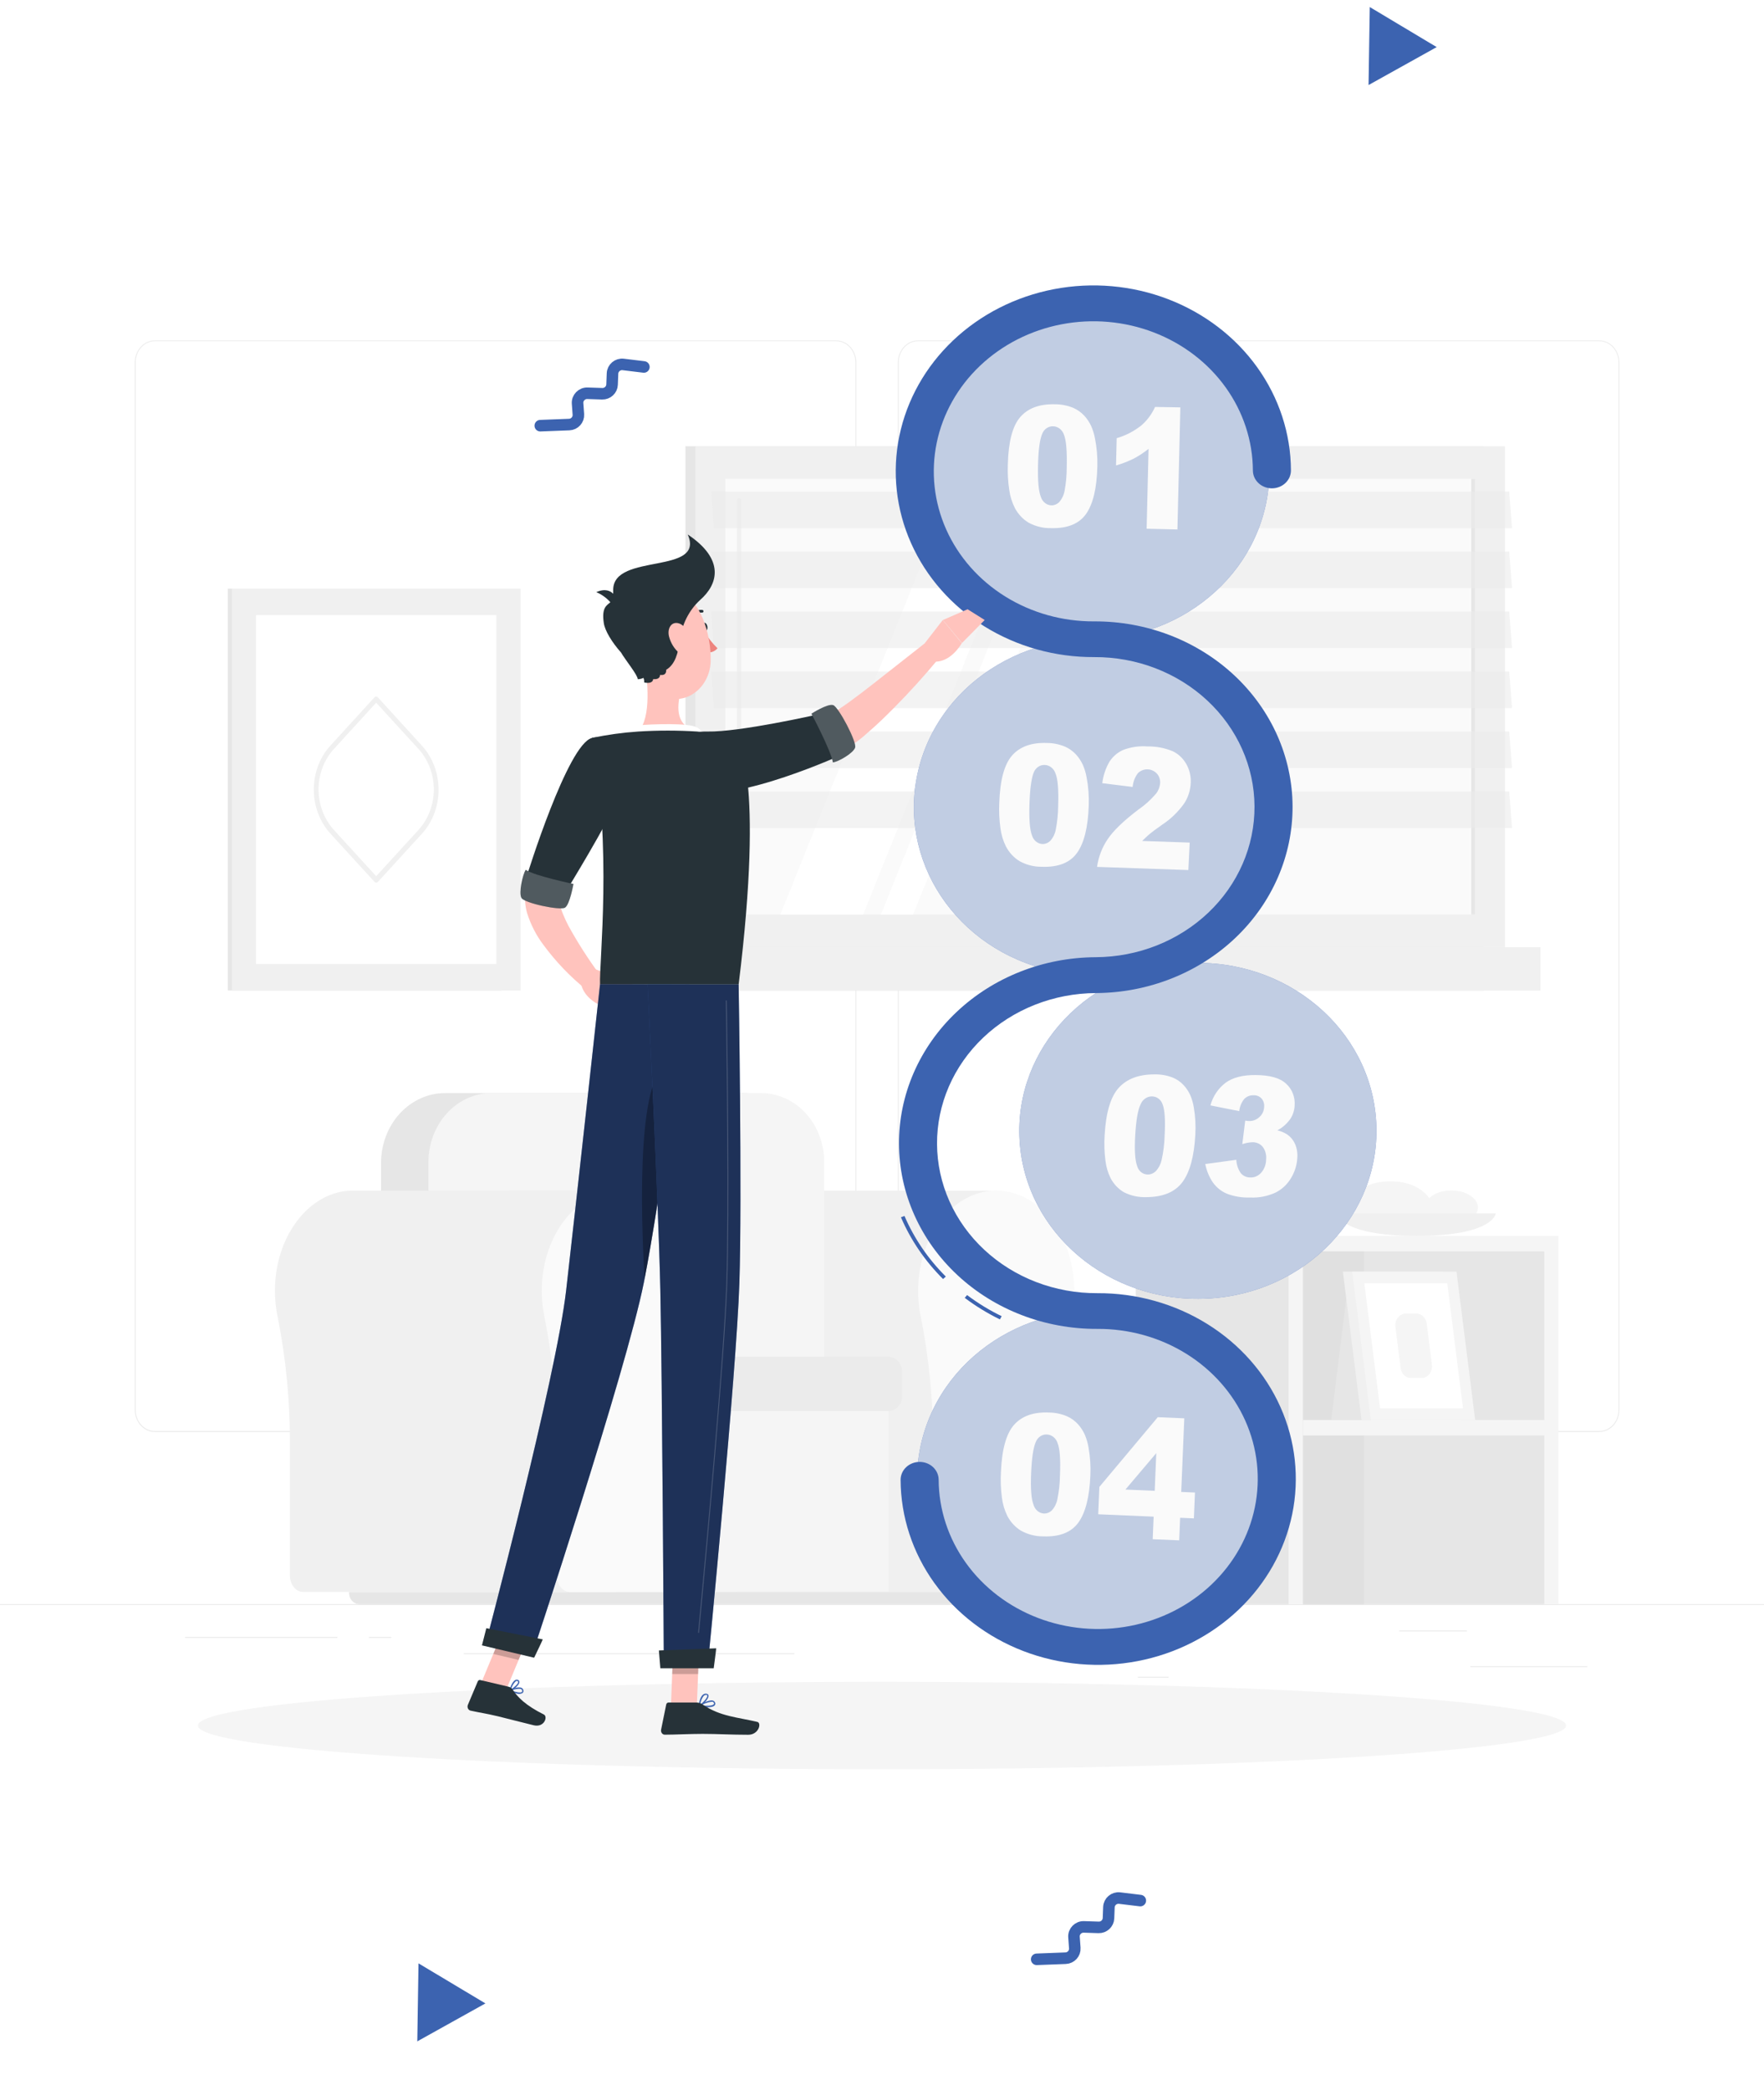 <svg width="764" height="905" viewBox="0 0 764 905" fill="none" xmlns="http://www.w3.org/2000/svg">
<path d="M764 694.524H0V694.942H764V694.524Z" fill="#EBEBEB"/>
<path d="M687.449 721.42H636.842V721.838H687.449V721.42Z" fill="#EBEBEB"/>
<path d="M506.104 725.965H492.826V726.383H506.104V725.965Z" fill="#EBEBEB"/>
<path d="M635.313 705.91H605.99V706.328H635.313V705.91Z" fill="#EBEBEB"/>
<path d="M146.151 708.719H80.156V709.137H146.151V708.719Z" fill="#EBEBEB"/>
<path d="M169.44 708.719H159.768V709.137H169.44V708.719Z" fill="#EBEBEB"/>
<path d="M344.03 715.771H200.887V716.189H344.03V715.771Z" fill="#EBEBEB"/>
<path d="M362.134 619.992H67.092C64.781 619.988 62.566 618.98 60.933 617.191C59.3 615.402 58.383 612.977 58.383 610.45V156.838C58.403 154.324 59.329 151.921 60.96 150.15C62.59 148.379 64.794 147.383 67.092 147.379H362.134C364.448 147.379 366.667 148.384 368.303 150.174C369.94 151.963 370.859 154.391 370.859 156.921V610.45C370.859 612.98 369.94 615.408 368.303 617.197C366.667 618.987 364.448 619.992 362.134 619.992ZM67.092 147.713C64.882 147.718 62.764 148.681 61.203 150.392C59.642 152.102 58.765 154.421 58.765 156.838V610.45C58.765 612.867 59.642 615.185 61.203 616.896C62.764 618.607 64.882 619.57 67.092 619.574H362.134C364.345 619.57 366.465 618.607 368.029 616.897C369.593 615.187 370.473 612.868 370.477 610.45V156.838C370.473 154.419 369.593 152.101 368.029 150.391C366.465 148.68 364.345 147.718 362.134 147.713H67.092Z" fill="#EBEBEB"/>
<path d="M692.657 619.992H397.6C395.287 619.988 393.07 618.981 391.435 617.192C389.8 615.404 388.879 612.979 388.875 610.45V156.838C388.899 154.323 389.829 151.92 391.462 150.149C393.095 148.378 395.3 147.383 397.6 147.379H692.657C694.952 147.388 697.152 148.385 698.78 150.156C700.407 151.927 701.331 154.327 701.351 156.838V610.45C701.351 612.975 700.436 615.397 698.806 617.185C697.177 618.974 694.965 619.983 692.657 619.992ZM397.6 147.713C395.388 147.718 393.269 148.68 391.705 150.391C390.141 152.101 389.261 154.419 389.257 156.838V610.45C389.261 612.868 390.141 615.187 391.705 616.897C393.269 618.607 395.388 619.57 397.6 619.574H692.657C694.868 619.57 696.988 618.607 698.552 616.897C700.115 615.187 700.996 612.868 701 610.45V156.838C700.996 154.419 700.115 152.101 698.552 150.391C696.988 148.68 694.868 147.718 692.657 147.713H397.6Z" fill="#EBEBEB"/>
<path d="M642.554 193.203H296.875V410.09H642.554V193.203Z" fill="#E6E6E6"/>
<path d="M651.801 193.203H301.201V410.09H651.801V193.203Z" fill="#F0F0F0"/>
<path d="M642.554 410.088H296.875V428.872H642.554V410.088Z" fill="#E6E6E6"/>
<path d="M667.188 410.088H316.588V428.872H667.188V410.088Z" fill="#F0F0F0"/>
<path d="M638.859 395.934V207.34L314.129 207.34V395.934H638.859Z" fill="#FAFAFA"/>
<path d="M337.994 395.934L413.905 207.34H449.752L373.826 395.934H337.994Z" fill="white"/>
<path d="M320.116 381.864C319.871 381.859 319.638 381.75 319.467 381.559C319.295 381.369 319.199 381.112 319.199 380.844V216.549C319.228 216.304 319.338 216.078 319.508 215.914C319.678 215.75 319.897 215.66 320.124 215.66C320.35 215.66 320.569 215.75 320.739 215.914C320.909 216.078 321.019 216.304 321.048 216.549V380.844C321.048 380.978 321.024 381.111 320.977 381.234C320.93 381.358 320.862 381.47 320.775 381.565C320.689 381.66 320.586 381.735 320.473 381.786C320.36 381.837 320.238 381.864 320.116 381.864Z" fill="#F0F0F0"/>
<path d="M381.527 395.934L457.454 207.34H471.42L395.493 395.934H381.527Z" fill="white"/>
<path d="M638.859 395.934V207.34H637.224V395.934H638.859Z" fill="#E6E6E6"/>
<path opacity="0.6" d="M654.856 228.687H309.176L307.984 212.844H653.664L654.856 228.687Z" fill="#EBEBEB"/>
<path opacity="0.6" d="M654.856 254.639H309.176L307.984 238.812H653.664L654.856 254.639Z" fill="#EBEBEB"/>
<path opacity="0.6" d="M654.856 280.605H309.176L307.984 264.779H653.664L654.856 280.605Z" fill="#EBEBEB"/>
<path opacity="0.6" d="M654.856 306.575H309.176L307.984 290.732H653.664L654.856 306.575Z" fill="#EBEBEB"/>
<path opacity="0.6" d="M654.856 332.546H309.176L307.984 316.703H653.664L654.856 332.546Z" fill="#EBEBEB"/>
<path opacity="0.6" d="M654.856 358.499H309.176L307.984 342.673H653.664L654.856 358.499Z" fill="#EBEBEB"/>
<path d="M217.175 254.855H98.633V428.86H217.175V254.855Z" fill="#E6E6E6"/>
<path d="M225.441 254.855H100.42V428.86H225.441V254.855Z" fill="#F0F0F0"/>
<path d="M214.963 417.393V266.301H110.891L110.891 417.393H214.963Z" fill="white"/>
<path d="M162.21 381.812L143.11 360.922C138.495 355.863 135.904 349.008 135.904 341.862C135.904 334.716 138.495 327.862 143.11 322.802L162.21 301.896C162.4 301.694 162.655 301.582 162.92 301.582C163.185 301.582 163.44 301.694 163.631 301.896L182.746 322.852C187.36 327.912 189.951 334.766 189.951 341.912C189.951 349.058 187.36 355.913 182.746 360.972L163.631 381.862C163.535 381.963 163.422 382.041 163.298 382.093C163.175 382.145 163.043 382.169 162.91 382.165C162.778 382.16 162.648 382.126 162.527 382.066C162.407 382.005 162.299 381.919 162.21 381.812ZM162.928 304.235L144.592 324.29C140.356 328.938 137.978 335.233 137.978 341.795C137.978 348.358 140.356 354.653 144.592 359.301L162.928 379.355L181.264 359.301C185.506 354.657 187.89 348.36 187.89 341.795C187.89 335.23 185.506 328.934 181.264 324.29L162.928 304.235Z" fill="#F0F0F0"/>
<path d="M341.264 515.497C340.485 515.497 339.736 515.497 338.895 515.581C322.087 517.051 308.61 534.499 307.541 555.99C307.301 560.759 307.677 565.541 308.656 570.195C312.354 588.73 314.132 607.661 313.958 626.631V682.065C313.958 686.076 316.495 689.335 319.627 689.335H431.477V515.531L341.264 515.497Z" fill="#F0F0F0"/>
<path d="M465.248 558.829C465.248 533.895 448.822 513.874 429.08 515.595C412.272 517.066 398.78 534.513 397.726 556.005C397.47 560.767 397.835 565.544 398.811 570.193C402.508 588.728 404.286 607.659 404.113 626.629V682.063C404.113 686.074 406.649 689.333 409.782 689.333H453.116C456.172 689.333 458.785 686.074 458.785 682.063V623.304C458.659 605.511 460.418 587.761 464.026 570.411C464.84 566.615 465.25 562.728 465.248 558.829Z" fill="#FAFAFA"/>
<path d="M384.87 590.997H266.832V689.246H384.87V590.997Z" fill="#F5F5F5"/>
<path d="M192.728 473.26H322.409C329.757 473.26 336.803 476.452 341.998 482.134C347.193 487.816 350.112 495.523 350.112 503.558V607.607H165.025V503.558C165.025 495.523 167.944 487.816 173.139 482.134C178.335 476.452 185.381 473.26 192.728 473.26Z" fill="#E6E6E6"/>
<path d="M212.881 473.26H329.666C333.252 473.26 336.803 474.032 340.116 475.533C343.428 477.034 346.438 479.234 348.974 482.007C351.51 484.78 353.521 488.072 354.893 491.695C356.265 495.319 356.972 499.202 356.972 503.124V607.607H185.561V503.124C185.561 499.201 186.267 495.316 187.641 491.692C189.014 488.067 191.026 484.774 193.563 482.001C196.101 479.228 199.113 477.028 202.427 475.528C205.742 474.028 209.294 473.258 212.881 473.26Z" fill="#F5F5F5"/>
<path d="M274.446 587.454H384.768C386.344 587.454 387.856 588.139 388.971 589.358C390.086 590.577 390.712 592.231 390.712 593.955V604.417C390.712 606.141 390.086 607.794 388.971 609.014C387.856 610.233 386.344 610.918 384.768 610.918H274.446C273.976 610.918 273.525 610.713 273.193 610.35C272.861 609.986 272.674 609.493 272.674 608.979V589.393C272.674 588.879 272.861 588.385 273.193 588.022C273.525 587.658 273.976 587.454 274.446 587.454Z" fill="#EBEBEB"/>
<path d="M151.181 689.248H433.143V689.649C433.143 690.943 432.673 692.185 431.836 693.1C431 694.015 429.865 694.529 428.681 694.529H155.628C154.444 694.529 153.31 694.015 152.473 693.1C151.636 692.185 151.166 690.943 151.166 689.649V689.248H151.181Z" fill="#E6E6E6"/>
<path d="M152.875 515.495C152.096 515.495 151.347 515.495 150.507 515.578C133.699 517.049 120.206 534.496 119.152 555.988C118.911 560.721 119.276 565.469 120.237 570.092C123.934 588.627 125.713 607.559 125.539 626.529V681.962C125.539 685.973 128.076 689.232 131.208 689.232H268.438V515.428L152.875 515.495Z" fill="#F0F0F0"/>
<path d="M302.239 558.829C302.239 533.895 285.813 513.874 266.071 515.595C249.263 517.066 235.786 534.513 234.717 556.005C234.475 560.739 234.841 565.486 235.801 570.11C239.499 588.645 241.277 607.576 241.104 626.546V681.979C241.104 685.99 243.64 689.249 246.772 689.249H290.107C293.163 689.249 295.791 685.99 295.791 681.979V623.304C295.66 605.511 297.413 587.762 301.016 570.411C301.831 566.615 302.241 562.728 302.239 558.829Z" fill="#FAFAFA"/>
<path d="M613.369 530.217C614.694 530.221 615.992 529.798 617.099 529C618.206 528.202 619.073 527.065 619.591 525.73C620.11 524.396 620.257 522.924 620.015 521.498C619.772 520.073 619.15 518.757 618.228 517.716C615.172 514.273 610.16 511.466 602.184 511.466C594.207 511.466 589.257 514.273 586.155 517.716C585.233 518.756 584.611 520.07 584.368 521.494C584.125 522.918 584.271 524.389 584.788 525.722C585.305 527.056 586.17 528.194 587.274 528.993C588.379 529.792 589.674 530.218 590.999 530.217H613.369Z" fill="#F5F5F5"/>
<path d="M635.818 527.474C636.663 527.464 637.488 527.183 638.189 526.665C638.889 526.148 639.436 525.417 639.761 524.564C640.087 523.71 640.176 522.771 640.018 521.863C639.86 520.954 639.463 520.116 638.874 519.452C636.888 517.23 633.694 515.441 628.575 515.441C623.457 515.441 620.263 517.23 618.277 519.452C617.688 520.116 617.29 520.954 617.133 521.863C616.975 522.771 617.064 523.71 617.389 524.564C617.714 525.417 618.261 526.148 618.962 526.665C619.663 527.183 620.487 527.464 621.333 527.474H635.818Z" fill="#F5F5F5"/>
<path d="M579.111 525.354C579.111 525.354 579.982 535.097 613.461 535.097C646.939 535.097 647.825 525.354 647.825 525.354H579.111Z" fill="#F0F0F0"/>
<path d="M543.598 508.958C543.311 508.966 543.025 509 542.743 509.058V505.716C542.745 505.368 542.684 505.022 542.563 504.7C542.443 504.378 542.265 504.085 542.041 503.838C541.817 503.591 541.55 503.395 541.256 503.261C540.962 503.127 540.647 503.059 540.328 503.059H527.356C526.714 503.063 526.1 503.345 525.648 503.843C525.195 504.341 524.941 505.014 524.941 505.716V535.095H542.743V530.349C543.026 530.399 543.312 530.433 543.598 530.449C545.49 530.445 547.302 529.621 548.64 528.159C549.977 526.696 550.73 524.713 550.734 522.645V516.712C550.718 514.652 549.96 512.683 548.623 511.231C547.287 509.779 545.482 508.962 543.598 508.958ZM547.678 522.645C547.674 523.827 547.243 524.959 546.479 525.795C545.714 526.631 544.679 527.103 543.598 527.107C543.311 527.108 543.024 527.074 542.743 527.007V512.401C543.024 512.333 543.311 512.3 543.598 512.3C544.679 512.305 545.714 512.776 546.479 513.612C547.243 514.448 547.674 515.58 547.678 516.762V522.645Z" fill="#E6E6E6"/>
<path d="M558.238 535.098H491.893V694.529H558.238V535.098Z" fill="#E6E6E6"/>
<path d="M558.225 694.524H674.934V535.093H558.225V694.524Z" fill="#F5F5F5"/>
<path d="M668.82 694.525V541.778H564.336V694.525H668.82Z" fill="#E6E6E6"/>
<path d="M590.727 694.525V541.778H564.353V694.525H590.727Z" fill="#E0E0E0"/>
<path d="M672.137 621.495V614.811H564.352V621.495H672.137Z" fill="#F5F5F5"/>
<path d="M599.477 614.814H576.557L583.356 559.898H599.477V614.814Z" fill="#E6E6E6"/>
<path d="M633.097 614.812H589.687L581.604 550.538H625.014L633.097 614.812Z" fill="#F0F0F0"/>
<path d="M638.905 614.812H593.722L585.639 550.538H630.822L638.905 614.812Z" fill="#F5F5F5"/>
<path d="M597.708 609.747L590.908 555.601H626.816L633.631 609.747H597.708Z" fill="white"/>
<path d="M606.619 592.319L604.357 574.387C604.272 573.676 604.327 572.954 604.519 572.268C604.711 571.582 605.035 570.95 605.47 570.413C605.904 569.876 606.439 569.447 607.038 569.155C607.637 568.864 608.286 568.716 608.941 568.722H613.342C614.454 568.71 615.533 569.141 616.376 569.934C617.219 570.727 617.77 571.829 617.926 573.034L620.172 590.949C620.26 591.661 620.206 592.386 620.016 593.073C619.825 593.761 619.501 594.396 619.066 594.935C618.632 595.473 618.096 595.904 617.496 596.196C616.896 596.489 616.245 596.637 615.588 596.631H611.203C610.09 596.643 609.012 596.212 608.169 595.419C607.325 594.625 606.774 593.524 606.619 592.319Z" fill="#F5F5F5"/>
<path d="M382 766C545.622 766 678.264 757.53 678.264 747.082C678.264 736.634 545.622 728.164 382 728.164C218.378 728.164 85.736 736.634 85.736 747.082C85.736 757.53 218.378 766 382 766Z" fill="#F5F5F5"/>
<path d="M460.39 275.888C502.584 282.113 542.183 254.997 548.835 215.323C555.488 175.648 526.676 138.439 484.482 132.214C442.287 125.989 402.689 153.105 396.036 192.779C389.384 232.454 418.196 269.663 460.39 275.888Z" fill="#3C63B0"/>
<path opacity="0.7" d="M460.39 275.888C502.584 282.113 542.183 254.997 548.835 215.323C555.488 175.648 526.676 138.439 484.482 132.214C442.287 125.989 402.689 153.105 396.036 192.779C389.384 232.454 418.196 269.663 460.39 275.888Z" fill="#FAFAFA"/>
<path d="M436.495 201.167C436.731 191.31 438.521 184.45 441.864 180.588C445.207 176.725 450.199 174.875 456.839 175.039C459.512 175.017 462.166 175.518 464.675 176.519C466.521 177.297 468.203 178.476 469.62 179.985C470.804 181.285 471.799 182.775 472.571 184.404C473.327 186.112 473.884 187.917 474.231 189.777C475.032 193.762 475.381 197.841 475.269 201.923C475.044 211.323 473.422 218.176 470.405 222.482C467.387 226.787 462.32 228.846 455.201 228.66C451.864 228.733 448.561 227.935 445.567 226.333C443.097 224.872 441.036 222.707 439.603 220.067C438.342 217.616 437.5 214.933 437.118 212.149C436.571 208.522 436.362 204.843 436.495 201.167ZM449.571 201.49C449.413 208.095 449.814 212.618 450.774 215.06C451.092 216.106 451.691 217.022 452.493 217.689C453.295 218.355 454.262 218.742 455.27 218.798C456.57 218.84 457.835 218.319 458.789 217.347C459.953 216.013 460.746 214.345 461.075 212.539C461.705 209.128 462.019 205.658 462.011 202.181C462.177 195.275 461.779 190.629 460.817 188.243C460.464 187.181 459.825 186.262 458.984 185.606C458.143 184.95 457.14 184.587 456.106 184.566C455.066 184.522 454.039 184.839 453.173 185.473C452.306 186.106 451.645 187.023 451.283 188.092C450.298 190.508 449.727 194.991 449.57 201.54L449.571 201.49Z" fill="#FAFAFA"/>
<path d="M511.219 176.38L509.951 229.241L496.616 228.913L497.445 194.329C495.444 195.941 493.313 197.349 491.078 198.535C488.587 199.766 486.006 200.764 483.364 201.521L483.647 189.709C487.446 188.614 491.033 186.77 494.232 184.27C496.773 182.109 498.835 179.347 500.264 176.194L511.219 176.38Z" fill="#FAFAFA"/>
<path d="M455.74 420.313C497.357 429.332 538.896 404.919 548.519 365.784C558.143 326.65 532.207 287.615 490.589 278.596C448.972 269.578 407.433 293.991 397.81 333.125C388.187 372.259 414.123 411.295 455.74 420.313Z" fill="#3C63B0"/>
<path opacity="0.7" d="M455.74 420.313C497.357 429.332 538.896 404.919 548.519 365.784C558.143 326.65 532.207 287.615 490.589 278.596C448.972 269.578 407.433 293.991 397.81 333.125C388.187 372.259 414.123 411.295 455.74 420.313Z" fill="#FAFAFA"/>
<path d="M432.793 347.607C433.122 337.753 434.977 330.911 438.357 327.081C441.736 323.251 446.745 321.45 453.383 321.678C456.056 321.682 458.705 322.21 461.204 323.235C463.041 324.027 464.707 325.222 466.102 326.748C467.277 328.056 468.258 329.556 469.011 331.195C469.75 332.911 470.29 334.721 470.619 336.585C471.383 340.577 471.693 344.659 471.543 348.74C471.228 358.138 469.542 364.974 466.484 369.25C463.426 373.526 458.339 375.536 451.223 375.28C447.884 375.322 444.589 374.492 441.611 372.859C439.155 371.375 437.115 369.19 435.707 366.536C434.468 364.073 433.652 361.382 433.297 358.594C432.789 354.962 432.62 351.281 432.793 347.607ZM445.865 348.057C445.644 354.66 446.002 359.187 446.939 361.638C447.248 362.687 447.838 363.609 448.633 364.284C449.429 364.958 450.393 365.354 451.4 365.42C452.041 365.449 452.682 365.338 453.286 365.095C453.89 364.852 454.444 364.481 454.918 364.003C456.105 362.689 456.916 361.025 457.249 359.217C457.926 355.815 458.277 352.347 458.298 348.869C458.529 341.966 458.15 337.315 457.16 334.918C456.815 333.85 456.183 332.922 455.346 332.258C454.508 331.593 453.505 331.223 452.468 331.195C451.432 331.144 450.405 331.453 449.536 332.078C448.666 332.703 447.998 333.611 447.628 334.673C446.706 337.1 446.082 341.56 445.863 348.107L445.865 348.057Z" fill="#FAFAFA"/>
<path d="M514.684 376.692L475.131 375.332C475.75 371.028 477.308 366.946 479.673 363.432C482.089 359.758 486.544 355.452 493.039 350.514C495.851 348.59 498.421 346.272 500.685 343.621C501.705 342.34 502.327 340.738 502.458 339.05C502.502 338.295 502.401 337.539 502.162 336.831C501.922 336.123 501.549 335.478 501.067 334.938C499.983 333.801 498.552 333.144 497.047 333.092C495.542 333.04 494.07 333.598 492.912 334.658C491.569 336.362 490.745 338.479 490.554 340.714L477.399 339.091C477.809 335.741 478.893 332.529 480.572 329.685C482.086 327.402 484.175 325.649 486.581 324.641C489.958 323.392 493.525 322.895 497.073 323.18C500.752 323.12 504.405 323.813 507.844 325.222C510.296 326.357 512.366 328.291 513.774 330.76C515.169 333.184 515.848 336.02 515.719 338.887C515.597 342.111 514.61 345.229 512.881 347.853C510.261 351.519 507.047 354.628 503.401 357.024C500.677 358.937 498.859 360.279 497.946 361.05C497.033 361.822 495.945 362.838 494.679 364.098L515.265 364.807L514.684 376.692Z" fill="#FAFAFA"/>
<path d="M441.58 493.659C443.919 533.757 480.392 564.455 523.043 562.226C565.695 559.996 598.374 525.683 596.034 485.585C593.694 445.487 557.221 414.789 514.57 417.018C471.919 419.248 439.24 453.561 441.58 493.659Z" fill="#3C63B0"/>
<path opacity="0.7" d="M441.58 493.66C443.92 533.758 480.393 564.456 523.044 562.227C565.695 559.997 598.374 525.684 596.034 485.586C593.695 445.488 557.222 414.79 514.571 417.019C471.919 419.249 439.241 453.562 441.58 493.66Z" fill="#FAFAFA"/>
<path d="M478.429 491.432C478.984 481.682 481.014 474.87 484.518 470.994C488.021 467.118 493.142 465.176 499.88 465.167C502.59 465.092 505.263 465.54 507.77 466.489C509.619 467.214 511.283 468.352 512.655 469.832C513.815 471.088 514.777 472.54 515.506 474.135C516.223 475.807 516.738 477.58 517.037 479.413C517.718 483.331 517.939 487.352 517.697 491.384C517.183 500.688 515.324 507.493 512.121 511.799C508.918 516.105 503.708 518.275 496.49 518.31C493.108 518.434 489.79 517.713 486.802 516.205C484.375 514.789 482.38 512.692 481.019 510.127C479.826 507.734 479.06 505.108 478.758 502.373C478.298 498.769 478.188 495.103 478.429 491.432ZM491.67 491.528C491.289 498.06 491.604 502.49 492.527 504.908C492.82 505.945 493.408 506.845 494.211 507.489C495.014 508.133 495.996 508.49 497.026 508.514C497.679 508.526 498.334 508.399 498.955 508.141C499.575 507.882 500.149 507.498 500.641 507.01C501.869 505.674 502.723 504.007 503.101 502.213C503.862 498.831 504.296 495.394 504.395 491.956C504.768 485.14 504.485 480.559 503.547 478.215C503.221 477.172 502.6 476.277 501.766 475.648C500.932 475.02 499.924 474.687 498.875 474.694C497.833 474.683 496.796 475.022 495.91 475.664C495.024 476.307 494.335 477.219 493.94 478.272C492.799 480.647 492.042 485.065 491.67 491.528Z" fill="#FAFAFA"/>
<path d="M536.712 481.066L524.24 478.591C525.312 474.649 527.651 471.166 530.835 468.77C533.942 466.522 538.217 465.416 543.662 465.453C549.935 465.471 554.421 466.69 557.057 469.246C558.325 470.37 559.314 471.807 559.949 473.443C560.584 475.08 560.847 476.873 560.717 478.681C560.627 480.828 559.912 482.93 558.673 484.694C557.217 486.677 555.356 488.286 553.245 489.385C554.715 489.734 556.117 490.317 557.404 491.114C558.908 492.129 560.109 493.567 560.884 495.282C561.708 497.176 562.046 499.293 561.864 501.427C561.685 504.447 560.76 507.407 559.185 510.008C557.57 512.744 555.242 514.941 552.507 516.31C548.996 517.923 545.227 518.665 541.497 518.476C537.978 518.607 534.506 518.032 531.259 516.781C528.897 515.757 526.849 514.1 525.304 511.961C523.697 509.594 522.576 506.877 522.008 503.974L535.448 502.145C535.556 504.349 536.286 506.43 537.542 508.119C538.622 509.247 540.102 509.849 541.659 509.792C542.502 509.815 543.35 509.64 544.143 509.28C544.936 508.92 545.656 508.383 546.251 507.707C547.583 506.163 548.337 504.165 548.355 502.125C548.584 500.113 548.076 498.128 546.938 496.588C546.384 495.915 545.694 495.383 544.916 495.028C544.137 494.674 543.287 494.504 542.422 494.531C540.948 494.603 539.478 494.882 538.051 495.361L539.311 485.181C539.881 485.28 540.458 485.341 541.039 485.364C542.657 485.408 544.263 484.771 545.51 483.59C546.098 483.061 546.58 482.411 546.923 481.682C547.266 480.953 547.462 480.163 547.499 479.366C547.574 478.681 547.516 477.995 547.329 477.351C547.141 476.708 546.827 476.12 546.408 475.626C545.956 475.139 545.411 474.762 544.805 474.518C544.199 474.273 543.545 474.166 542.884 474.204C542.184 474.171 541.476 474.288 540.803 474.547C540.13 474.807 539.505 475.204 538.964 475.716C537.711 477.23 536.922 479.104 536.712 481.066Z" fill="#FAFAFA"/>
<path d="M457.125 711.154C498.742 720.173 540.281 695.759 549.904 656.625C559.528 617.491 533.591 578.456 491.974 569.437C450.357 560.418 408.818 584.832 399.195 623.966C389.571 663.1 415.508 702.136 457.125 711.154Z" fill="#3C63B0"/>
<path opacity="0.7" d="M457.125 711.154C498.742 720.173 540.281 695.759 549.904 656.625C559.528 617.491 533.591 578.456 491.974 569.437C450.357 560.418 408.818 584.832 399.195 623.966C389.571 663.1 415.508 702.136 457.125 711.154Z" fill="#FAFAFA"/>
<path d="M433.511 637.319C433.921 627.467 435.832 620.641 439.243 616.84C442.653 613.038 447.677 611.28 454.312 611.564C456.986 611.591 459.631 612.14 462.121 613.186C463.951 613.994 465.608 615.203 466.989 616.74C468.154 618.058 469.122 619.567 469.862 621.212C470.587 622.934 471.112 624.749 471.426 626.615C472.157 630.614 472.434 634.698 472.25 638.777C471.859 648.172 470.116 654.995 467.023 659.244C463.93 663.494 458.827 665.473 451.712 665.179C448.373 665.193 445.085 664.336 442.12 662.677C439.676 661.172 437.654 658.97 436.268 656.305C435.05 653.831 434.256 651.133 433.923 648.343C433.444 644.695 433.305 641.001 433.511 637.319ZM446.579 637.878C446.304 644.479 446.65 649.01 447.618 651.472C447.918 652.523 448.501 653.45 449.291 654.131C450.08 654.812 451.041 655.216 452.047 655.291C452.689 655.325 453.331 655.22 453.937 654.982C454.542 654.743 455.1 654.377 455.577 653.903C456.775 652.6 457.599 650.943 457.947 649.137C458.652 645.741 459.032 642.276 459.081 638.799C459.369 631.897 459.027 627.244 458.057 624.838C457.722 623.767 457.097 622.834 456.265 622.163C455.433 621.491 454.433 621.112 453.396 621.076C452.36 621.016 451.331 621.317 450.457 621.934C449.582 622.552 448.907 623.455 448.527 624.513C447.51 626.912 446.86 631.384 446.577 637.928L446.579 637.878Z" fill="#FAFAFA"/>
<path d="M499.646 656.645L475.648 655.617L476.142 643.762L501.44 613.584L512.921 614.075L511.593 645.95L517.547 646.205L517.081 657.392L511.127 657.137L510.72 666.905L499.24 666.413L499.646 656.645ZM500.112 645.458L500.792 629.145L487.426 644.915L500.112 645.458Z" fill="#FAFAFA"/>
<path d="M390.057 640.733C390.047 638.678 390.905 636.703 392.444 635.243C393.982 633.782 396.074 632.956 398.259 632.945C400.445 632.934 402.545 633.74 404.097 635.185C405.649 636.63 406.527 638.596 406.537 640.651C406.596 653.501 410.706 666.043 418.349 676.692C425.992 687.34 436.823 695.616 449.473 700.473C462.124 705.33 476.025 706.549 489.418 703.978C502.811 701.406 515.096 695.159 524.718 686.025C534.34 676.892 540.867 665.283 543.474 652.667C546.08 640.051 544.65 626.994 539.363 615.148C534.076 603.302 525.17 593.198 513.771 586.115C502.373 579.032 488.993 575.288 475.326 575.356C452.628 575.468 430.818 567.099 414.696 552.089C398.573 537.08 389.458 516.659 389.354 495.319C389.251 473.979 398.169 453.468 414.146 438.299C430.123 423.13 451.851 414.545 474.549 414.432C492.876 414.341 510.419 407.409 523.319 395.161C536.22 382.912 543.42 366.352 543.337 349.121C543.254 331.89 535.894 315.402 522.876 303.282C509.858 291.163 492.248 284.405 473.921 284.496C456.993 284.58 440.423 279.943 426.305 271.17C412.188 262.397 401.158 249.883 394.61 235.211C388.063 220.539 386.292 204.368 389.521 188.742C392.751 173.117 400.836 158.74 412.754 147.429C424.671 136.118 439.887 128.381 456.475 125.197C473.064 122.014 490.281 123.526 505.948 129.543C521.615 135.56 535.028 145.812 544.492 159.001C553.956 172.191 559.045 187.725 559.115 203.64C559.125 205.695 558.267 207.67 556.728 209.131C555.19 210.591 553.098 211.418 550.913 211.429C548.727 211.439 546.627 210.634 545.075 209.188C543.523 207.743 542.645 205.777 542.635 203.722C542.573 190.873 538.459 178.332 530.815 167.686C523.17 157.04 512.338 148.766 499.687 143.912C487.037 139.057 473.136 137.84 459.744 140.413C446.352 142.986 434.069 149.235 424.448 158.369C414.828 167.503 408.303 179.112 405.697 191.727C403.092 204.343 404.523 217.399 409.811 229.244C415.098 241.09 424.004 251.192 435.402 258.275C446.801 265.357 460.179 269.101 473.846 269.033C496.544 268.92 518.354 277.29 534.476 292.299C550.599 307.309 559.714 327.73 559.818 349.07C559.921 370.41 551.003 390.921 535.026 406.09C519.049 421.259 497.321 429.844 474.623 429.957C465.549 430.002 456.571 431.727 448.203 435.034C439.835 438.34 432.24 443.164 425.853 449.228C419.465 455.293 414.41 462.48 410.975 470.38C407.54 478.279 405.794 486.736 405.835 495.268C405.876 503.8 407.704 512.239 411.215 520.104C414.726 527.969 419.851 535.105 426.296 541.106C432.742 547.107 440.383 551.855 448.783 555.078C457.182 558.302 466.176 559.937 475.251 559.892C492.178 559.808 508.748 564.446 522.865 573.218C536.982 581.99 548.012 594.503 554.56 609.174C561.108 623.845 562.88 640.016 559.652 655.641C556.424 671.266 548.341 685.643 536.424 696.955C524.508 708.266 509.294 716.004 492.707 719.189C476.119 722.375 458.903 720.865 443.236 714.85C427.569 708.835 414.154 698.586 404.688 685.399C395.222 672.212 390.13 656.678 390.057 640.764L390.057 640.733Z" fill="#3C63B0"/>
<path d="M417.822 561.914L418.854 560.716C423.512 564.222 428.529 567.285 433.83 569.861L433.062 571.244C427.671 568.608 422.566 565.483 417.822 561.914Z" fill="#3C63B0"/>
<path d="M390.202 527.032L391.731 526.451C395.909 536.175 401.983 545.079 409.641 552.703L408.443 553.762C400.644 545.999 394.458 536.933 390.202 527.032Z" fill="#3C63B0"/>
<path d="M290.59 738.548H301.805L302.921 710.104H291.705L290.59 738.548Z" fill="#FFC3BD"/>
<path opacity="0.2" d="M302.919 710.12L302.354 724.776H291.123L291.688 710.12H302.919Z" fill="black"/>
<path d="M208.309 728.904L219.28 731.495L230.297 705.023L219.325 702.416L208.309 728.904Z" fill="#FFC3BD"/>
<path opacity="0.2" d="M219.311 702.434L230.298 705.024L224.614 718.678L213.643 716.087L219.311 702.434Z" fill="black"/>
<path d="M266.588 338.311C262.737 345.715 258.856 353.352 255.143 360.956C251.43 368.56 247.794 376.214 244.707 383.835C243.897 385.756 243.179 387.645 242.507 389.533C242.507 389.717 242.507 389.533 242.507 389.533C242.507 389.533 242.507 389.65 242.507 389.784C242.451 390.267 242.451 390.755 242.507 391.238C242.785 392.82 243.242 394.358 243.867 395.817C244.576 397.573 245.371 399.286 246.25 400.948C250.224 408.152 254.64 415.053 259.467 421.603L253.692 428.288C246.85 422.776 240.687 416.323 235.356 409.086C232.256 404.995 229.859 400.324 228.281 395.299C227.811 393.672 227.523 391.988 227.425 390.285C227.343 389.274 227.343 388.256 227.425 387.244C227.477 386.682 227.559 386.124 227.67 385.573C227.67 385.305 227.792 385.021 227.853 384.737L228.052 384.018C228.724 381.779 229.381 379.506 230.13 377.334C233.061 368.821 236.407 360.487 240.154 352.366C243.851 344.311 247.717 336.523 252.026 328.735L266.588 338.311Z" fill="#FFC3BD"/>
<path d="M257.299 419.468L265.184 422.309L258.552 434.509C258.552 434.509 252.777 431.651 251.615 425.835L257.299 419.468Z" fill="#FFC3BD"/>
<path d="M275.922 427.02L268.252 436.412L258.549 434.507L265.18 422.308L275.922 427.02Z" fill="#FFC3BD"/>
<path d="M304.27 271.651C304.454 272.62 305.065 273.322 305.645 273.171C306.226 273.021 306.547 272.152 306.364 271.183C306.18 270.213 305.569 269.512 304.988 269.662C304.408 269.812 304.072 270.681 304.27 271.651Z" fill="#263238"/>
<path d="M304.982 273.319C306.591 276.048 308.534 278.522 310.758 280.673C310.24 281.282 309.607 281.759 308.902 282.071C308.197 282.383 307.438 282.522 306.679 282.477L304.982 273.319Z" fill="#ED847E"/>
<path d="M300.018 266.987C299.881 266.982 299.751 266.923 299.651 266.82C299.553 266.711 299.498 266.564 299.498 266.411C299.498 266.258 299.553 266.111 299.651 266.001C300.217 265.301 300.929 264.76 301.727 264.425C302.525 264.091 303.386 263.972 304.235 264.079C304.375 264.104 304.5 264.188 304.583 264.314C304.666 264.439 304.7 264.595 304.678 264.748C304.652 264.899 304.574 265.033 304.46 265.123C304.347 265.213 304.206 265.252 304.067 265.233C303.401 265.163 302.729 265.268 302.108 265.538C301.486 265.808 300.932 266.236 300.491 266.787C300.436 266.863 300.362 266.922 300.279 266.957C300.196 266.992 300.106 267.003 300.018 266.987Z" fill="#263238"/>
<path d="M278.992 285.286C280.52 294.277 282.2 310.738 276.455 316.721C276.455 316.721 278.701 325.829 293.966 325.829C310.774 325.829 301.988 316.721 301.988 316.721C292.82 314.331 293.064 306.911 294.654 299.926L278.992 285.286Z" fill="#FFC3BD"/>
<path d="M274.163 318.745C272.941 317.074 271.612 314.985 274.362 314.35C277.418 313.665 294.027 312.946 299.757 314.25C305.487 315.553 303.852 319.113 303.852 319.113L274.163 318.745Z" fill="white"/>
<path d="M223.558 733.168C224.011 733.344 224.492 733.419 224.972 733.39C225.452 733.362 225.922 733.229 226.355 733.001C226.522 732.833 226.637 732.612 226.684 732.37C226.73 732.127 226.706 731.874 226.614 731.647C226.565 731.458 226.478 731.283 226.359 731.136C226.24 730.988 226.092 730.872 225.927 730.795C224.399 729.993 220.93 731.547 220.777 731.614C220.73 731.638 220.689 731.675 220.66 731.722C220.63 731.769 220.613 731.824 220.609 731.881C220.611 731.936 220.626 731.99 220.653 732.037C220.68 732.084 220.718 732.122 220.762 732.148C221.659 732.595 222.596 732.937 223.558 733.168ZM225.377 731.196L225.698 731.313C225.794 731.359 225.879 731.428 225.948 731.514C226.017 731.601 226.067 731.703 226.095 731.814C226.248 732.332 226.095 732.499 226.003 732.55C225.407 733.118 223.161 732.55 221.587 731.898C222.789 731.365 224.082 731.125 225.377 731.196Z" fill="#3C63B0"/>
<path d="M220.825 732.162H220.947C222.231 731.761 224.936 729.638 224.966 728.251C224.971 728.034 224.906 727.822 224.784 727.652C224.661 727.481 224.488 727.362 224.294 727.316C224.102 727.24 223.899 727.21 223.696 727.227C223.493 727.245 223.296 727.309 223.117 727.416C221.589 728.251 220.672 731.644 220.627 731.794C220.604 731.838 220.592 731.887 220.592 731.936C220.592 731.986 220.604 732.035 220.627 732.078C220.682 732.131 220.752 732.161 220.825 732.162ZM224.003 727.817H224.11C224.447 727.934 224.447 728.118 224.447 728.185C224.447 729.003 222.628 730.658 221.391 731.343C221.743 729.993 222.456 728.788 223.438 727.884C223.616 727.8 223.813 727.776 224.003 727.817Z" fill="#3C63B0"/>
<path d="M306.316 739.165C307.768 739.165 309.158 738.948 309.617 738.246C309.736 738.06 309.801 737.839 309.801 737.611C309.801 737.384 309.736 737.162 309.617 736.976C309.523 736.805 309.399 736.656 309.252 736.539C309.105 736.421 308.938 736.337 308.761 736.291C306.897 735.74 302.97 738.179 302.817 738.296C302.766 738.322 302.725 738.365 302.7 738.42C302.675 738.475 302.668 738.537 302.68 738.597C302.69 738.655 302.716 738.708 302.754 738.749C302.792 738.791 302.841 738.819 302.893 738.831C304.024 739.048 305.169 739.16 306.316 739.165ZM308.104 736.792C308.271 736.766 308.441 736.766 308.608 736.792C308.716 736.813 308.819 736.86 308.909 736.93C308.999 736.999 309.073 737.089 309.128 737.193C309.326 737.561 309.25 737.745 309.128 737.845C308.608 738.631 305.766 738.647 303.673 738.33C305.044 737.507 306.549 736.985 308.104 736.792Z" fill="#3C63B0"/>
<path d="M302.921 738.833H303.028C304.388 738.164 307.077 735.49 306.863 734.12C306.863 733.786 306.603 733.385 305.885 733.301C305.613 733.268 305.337 733.295 305.074 733.381C304.812 733.467 304.568 733.61 304.357 733.802C302.936 735.089 302.631 738.398 302.615 738.532C302.609 738.583 302.616 738.635 302.635 738.682C302.654 738.729 302.684 738.769 302.722 738.799C302.783 738.836 302.853 738.848 302.921 738.833ZM305.671 733.819H305.824C306.298 733.819 306.328 734.07 306.344 734.137C306.466 734.972 304.648 737.061 303.288 737.964C303.435 736.564 303.967 735.247 304.816 734.187C305.063 733.983 305.362 733.866 305.671 733.852V733.819Z" fill="#3C63B0"/>
<path d="M220.333 730.294L208.003 727.386C207.786 727.331 207.558 727.361 207.36 727.471C207.162 727.581 207.005 727.764 206.918 727.988L202.639 738.132C202.535 738.378 202.484 738.648 202.489 738.919C202.494 739.191 202.555 739.457 202.669 739.699C202.782 739.941 202.944 740.151 203.143 740.314C203.342 740.476 203.572 740.588 203.816 740.639C208.14 741.591 210.279 741.809 215.704 743.095C219.035 743.881 226.568 745.886 231.167 746.973C235.766 748.059 237.355 743.229 235.568 742.327C227.515 738.299 224.153 734.756 221.968 731.464C221.572 730.869 220.99 730.453 220.333 730.294Z" fill="#263238"/>
<path d="M301.73 737.127H289.506C289.283 737.128 289.066 737.211 288.892 737.362C288.717 737.514 288.594 737.725 288.543 737.963L286.327 748.875C286.274 749.139 286.276 749.412 286.333 749.674C286.391 749.936 286.501 750.181 286.657 750.39C286.813 750.599 287.01 750.767 287.233 750.881C287.456 750.995 287.701 751.052 287.947 751.048C292.363 751.048 298.765 750.697 304.312 750.697C310.821 750.697 316.429 751.081 324.054 751.081C328.638 751.081 329.936 745.984 328.011 745.516C319.225 743.427 312.059 743.193 304.465 738.079C303.652 737.488 302.705 737.158 301.73 737.127Z" fill="#263238"/>
<path d="M305.764 319.746C314.473 318.76 323.488 317.506 332.213 316.002C340.794 314.674 349.265 312.606 357.548 309.819C358.51 309.468 359.427 309.083 360.344 308.682C361.101 308.349 361.837 307.958 362.544 307.513C364.225 306.476 366.074 305.223 367.877 303.903C371.514 301.246 375.211 298.438 378.863 295.547L401.034 278.116L406.658 284.985C400.423 292.522 393.929 299.675 387.099 306.577C383.676 310.019 380.193 313.429 376.403 316.704C374.524 318.375 372.644 320.046 370.429 321.567C369.213 322.475 367.942 323.29 366.624 324.007C365.432 324.626 364.24 325.21 363.064 325.678C358.507 327.694 353.831 329.369 349.067 330.692C344.483 332.062 339.792 333.149 335.162 334.118C325.892 336.061 316.532 337.456 307.124 338.296L305.764 319.746Z" fill="#FFC3BD"/>
<path d="M256.363 319.514C245.836 322.154 228.172 379.292 228.172 379.292L245.362 385.543C245.362 385.543 262.903 357.132 268.863 343.412C275.036 329.04 267.121 316.806 256.363 319.514Z" fill="#263238"/>
<path d="M248.358 382.719C248.358 382.719 231.55 379.21 227.684 376.603C226.339 378.725 224.628 386.463 225.82 388.735C227.012 391.008 242.628 394.317 244.721 392.963C246.814 391.61 248.358 382.719 248.358 382.719Z" fill="#263238"/>
<path opacity="0.2" d="M248.358 382.719C248.358 382.719 231.55 379.21 227.684 376.603C226.339 378.725 224.628 386.463 225.82 388.735C227.012 391.008 242.628 394.317 244.721 392.963C246.814 391.61 248.358 382.719 248.358 382.719Z" fill="#FAFAFA"/>
<path d="M319.256 320.13C319.256 320.13 331.189 334.887 319.913 426.251H259.878C259.465 416.224 265.256 366.99 256.363 319.495C262.999 318.097 269.711 317.171 276.456 316.721C284.96 316.186 293.485 316.186 301.989 316.721C307.817 317.365 313.59 318.505 319.256 320.13Z" fill="#263238"/>
<path d="M297.958 339.667C308.73 351.817 362.73 327.584 362.73 327.584L354.066 309.352C354.066 309.352 320.297 317.022 306.423 316.722C289.31 316.337 289.814 330.425 297.958 339.667Z" fill="#263238"/>
<path d="M351.434 309.002C351.434 309.002 360.036 325.229 360.724 330.092C363.092 329.825 369.51 326.131 370.35 323.691C371.191 321.251 363.214 306.177 360.892 305.308C358.569 304.439 351.434 309.002 351.434 309.002Z" fill="#263238"/>
<path opacity="0.2" d="M351.434 309.002C351.434 309.002 360.036 325.229 360.724 330.092C363.092 329.825 369.51 326.131 370.35 323.691C371.191 321.251 363.214 306.177 360.892 305.308C358.569 304.439 351.434 309.002 351.434 309.002Z" fill="#FAFAFA"/>
<path d="M400.682 278.285L408.322 268.441L416.542 278.469C416.542 278.469 411.469 287.777 403.417 286.306L400.682 278.285Z" fill="#FFC3BD"/>
<path d="M419.067 263.791L426.478 268.437L416.623 278.414L408.387 268.437L419.067 263.791Z" fill="#FFC3BD"/>
<path d="M274.288 276.164C277.176 287.946 278.322 294.981 284.984 299.878C294.977 307.248 307.415 298.792 307.797 286.324C308.148 275.094 303.381 257.73 291.829 255.357C289.283 254.811 286.651 254.988 284.185 255.87C281.719 256.753 279.5 258.311 277.741 260.398C275.982 262.484 274.741 265.029 274.137 267.789C273.532 270.549 273.584 273.432 274.288 276.164Z" fill="#FFC3BD"/>
<path d="M297.865 231.407C305.505 248.988 265.854 239.245 265.579 255.205C265.579 255.873 265.579 256.475 265.579 257.06C264.448 255.907 262.171 254.637 258.244 256.375C260.547 257.326 262.633 258.814 264.356 260.737C262.828 262.157 260.506 262.909 261.499 269.711C261.972 273.053 265.013 278.067 268.971 282.512C270.697 285.537 276.305 292.406 276.198 294.06C277.056 294.064 277.904 293.87 278.689 293.492C278.936 294.118 279.046 294.8 279.01 295.481C281.088 295.915 282.723 295.598 282.906 294.027C284.602 294.194 285.825 293.693 285.886 292.205C287.505 292.456 288.621 291.888 288.544 289.983C292.395 287.676 293.709 282.813 294.412 277.382C295.228 270.509 298.375 264.222 303.228 259.767C311.006 252.966 314.062 242.237 297.865 231.407Z" fill="#263238"/>
<path d="M289.749 275.539C290.493 278.467 292.106 281.042 294.333 282.859C297.266 285.232 299.436 282.859 299.238 279.283C299.054 275.94 297.297 270.927 294.073 269.907C290.849 268.888 288.908 271.996 289.749 275.539Z" fill="#FFC3BD"/>
<path d="M298.611 426.254C298.611 426.254 285.867 520.058 278.884 555.153C271.244 593.591 230.263 717.059 230.263 717.059L210.17 712.296C210.17 712.296 240.837 596.766 245.207 558.646C249.944 517.284 259.876 426.188 259.876 426.188L298.611 426.254Z" fill="#3C63B0"/>
<path opacity="0.5" d="M298.611 426.254C298.611 426.254 285.867 520.058 278.884 555.153C271.244 593.591 230.263 717.059 230.263 717.059L210.17 712.296C210.17 712.296 240.837 596.766 245.207 558.646C249.944 517.284 259.876 426.188 259.876 426.188L298.611 426.254Z" fill="black"/>
<path opacity="0.3" d="M290.561 459.674C275.831 462.832 277.389 522.912 279.162 553.812C283.41 531.97 289.629 489.939 293.877 460.108C292.849 459.554 291.679 459.401 290.561 459.674Z" fill="black"/>
<path d="M319.912 426.253C319.912 426.253 321.44 518.052 320.233 555.486C318.965 594.425 306.481 721.937 306.481 721.937H287.518C287.518 721.937 286.815 596.698 285.99 558.461C285.058 516.681 280.459 426.253 280.459 426.253H319.912Z" fill="#3C63B0"/>
<path opacity="0.5" d="M319.912 426.253C319.912 426.253 321.44 518.052 320.233 555.486C318.965 594.425 306.481 721.937 306.481 721.937H287.518C287.518 721.937 286.815 596.698 285.99 558.461C285.058 516.681 280.459 426.253 280.459 426.253H319.912Z" fill="black"/>
<path opacity="0.2" d="M302.54 706.993C302.514 706.991 302.489 706.984 302.467 706.97C302.444 706.957 302.424 706.939 302.408 706.917C302.392 706.895 302.381 706.87 302.375 706.842C302.368 706.815 302.367 706.787 302.372 706.759C305.718 671.497 313.618 586.133 314.596 555.466C315.62 524.148 314.703 454.058 314.382 433.319C314.382 433.261 314.403 433.206 314.44 433.165C314.477 433.124 314.528 433.102 314.581 433.102C314.629 433.102 314.676 433.123 314.71 433.16C314.745 433.198 314.764 433.249 314.764 433.302C315.085 454.042 316.002 524.148 314.978 555.483C313.985 586.166 306.085 671.531 302.754 706.809C302.752 706.837 302.745 706.865 302.733 706.889C302.721 706.914 302.704 706.936 302.684 706.953C302.664 706.971 302.641 706.983 302.616 706.99C302.591 706.997 302.565 706.998 302.54 706.993Z" fill="#FAFAFA"/>
<path d="M235.079 709.786C235.171 709.786 231.335 717.724 231.335 717.724L208.736 712.376L210.631 704.939L235.079 709.786Z" fill="#263238"/>
<path d="M310.182 713.646C310.274 713.646 309.112 722.286 309.112 722.286H285.994L285.367 714.581L310.182 713.646Z" fill="#263238"/>
<g filter="url(#filter0_di_1375_2106)">
<path d="M441.001 836.302L453.533 835.819C455.848 835.73 457.665 833.723 457.5 831.438L457.153 826.648C456.98 824.25 458.982 822.188 461.407 822.266L467.833 822.474C470.085 822.547 472.009 820.765 472.095 818.527L472.279 813.709C472.37 811.332 474.524 809.503 476.894 809.79L485.871 810.877" stroke="#3C63B0" stroke-width="5" stroke-linecap="round" stroke-linejoin="round"/>
</g>
<g filter="url(#filter1_d_1375_2106)">
<path d="M612.038 13.485L641.021 30.827L611.511 47.256L612.038 13.485Z" fill="#3C63B0"/>
</g>
<g filter="url(#filter2_d_1375_2106)">
<path d="M200.038 860.485L229.021 877.827L199.511 894.256L200.038 860.485Z" fill="#3C63B0"/>
</g>
<g filter="url(#filter3_di_1375_2106)">
<path d="M226.001 172.302L238.533 171.819C240.848 171.73 242.665 169.723 242.5 167.438L242.153 162.648C241.98 160.25 243.982 158.188 246.407 158.266L252.833 158.474C255.085 158.547 257.009 156.765 257.095 154.527L257.279 149.709C257.37 147.332 259.524 145.503 261.894 145.79L270.871 146.877" stroke="#3C63B0" stroke-width="5" stroke-linecap="round" stroke-linejoin="round"/>
</g>
<defs>
<filter id="filter0_di_1375_2106" x="438.491" y="807.27" width="64.891" height="46.523" filterUnits="userSpaceOnUse" color-interpolation-filters="sRGB">
<feFlood flood-opacity="0" result="BackgroundImageFix"/>
<feColorMatrix in="SourceAlpha" type="matrix" values="0 0 0 0 0 0 0 0 0 0 0 0 0 0 0 0 0 0 127 0" result="hardAlpha"/>
<feOffset dx="8" dy="8"/>
<feGaussianBlur stdDeviation="3.5"/>
<feColorMatrix type="matrix" values="0 0 0 0 0 0 0 0 0 0 0 0 0 0 0 0 0 0 0.08 0"/>
<feBlend mode="normal" in2="BackgroundImageFix" result="effect1_dropShadow_1375_2106"/>
<feBlend mode="normal" in="SourceGraphic" in2="effect1_dropShadow_1375_2106" result="shape"/>
<feColorMatrix in="SourceAlpha" type="matrix" values="0 0 0 0 0 0 0 0 0 0 0 0 0 0 0 0 0 0 127 0" result="hardAlpha"/>
<feOffset dy="4"/>
<feGaussianBlur stdDeviation="2"/>
<feComposite in2="hardAlpha" operator="arithmetic" k2="-1" k3="1"/>
<feColorMatrix type="matrix" values="0 0 0 0 1 0 0 0 0 1 0 0 0 0 1 0 0 0 0.28 0"/>
<feBlend mode="normal" in2="shape" result="effect2_innerShadow_1375_2106"/>
</filter>
<filter id="filter1_d_1375_2106" x="590.641" y="0.964" width="50.379" height="46.292" filterUnits="userSpaceOnUse" color-interpolation-filters="sRGB">
<feFlood flood-opacity="0" result="BackgroundImageFix"/>
<feColorMatrix in="SourceAlpha" type="matrix" values="0 0 0 0 0 0 0 0 0 0 0 0 0 0 0 0 0 0 127 0" result="hardAlpha"/>
<feOffset dx="-18.782" dy="-10.435"/>
<feGaussianBlur stdDeviation="1.043"/>
<feColorMatrix type="matrix" values="0 0 0 0 0 0 0 0 0 0 0 0 0 0 0 0 0 0 0.25 0"/>
<feBlend mode="normal" in2="BackgroundImageFix" result="effect1_dropShadow_1375_2106"/>
<feBlend mode="normal" in="SourceGraphic" in2="effect1_dropShadow_1375_2106" result="shape"/>
</filter>
<filter id="filter2_d_1375_2106" x="178.641" y="847.964" width="50.379" height="46.292" filterUnits="userSpaceOnUse" color-interpolation-filters="sRGB">
<feFlood flood-opacity="0" result="BackgroundImageFix"/>
<feColorMatrix in="SourceAlpha" type="matrix" values="0 0 0 0 0 0 0 0 0 0 0 0 0 0 0 0 0 0 127 0" result="hardAlpha"/>
<feOffset dx="-18.782" dy="-10.435"/>
<feGaussianBlur stdDeviation="1.043"/>
<feColorMatrix type="matrix" values="0 0 0 0 0 0 0 0 0 0 0 0 0 0 0 0 0 0 0.25 0"/>
<feBlend mode="normal" in2="BackgroundImageFix" result="effect1_dropShadow_1375_2106"/>
<feBlend mode="normal" in="SourceGraphic" in2="effect1_dropShadow_1375_2106" result="shape"/>
</filter>
<filter id="filter3_di_1375_2106" x="223.491" y="143.27" width="64.891" height="46.523" filterUnits="userSpaceOnUse" color-interpolation-filters="sRGB">
<feFlood flood-opacity="0" result="BackgroundImageFix"/>
<feColorMatrix in="SourceAlpha" type="matrix" values="0 0 0 0 0 0 0 0 0 0 0 0 0 0 0 0 0 0 127 0" result="hardAlpha"/>
<feOffset dx="8" dy="8"/>
<feGaussianBlur stdDeviation="3.5"/>
<feColorMatrix type="matrix" values="0 0 0 0 0 0 0 0 0 0 0 0 0 0 0 0 0 0 0.08 0"/>
<feBlend mode="normal" in2="BackgroundImageFix" result="effect1_dropShadow_1375_2106"/>
<feBlend mode="normal" in="SourceGraphic" in2="effect1_dropShadow_1375_2106" result="shape"/>
<feColorMatrix in="SourceAlpha" type="matrix" values="0 0 0 0 0 0 0 0 0 0 0 0 0 0 0 0 0 0 127 0" result="hardAlpha"/>
<feOffset dy="4"/>
<feGaussianBlur stdDeviation="2"/>
<feComposite in2="hardAlpha" operator="arithmetic" k2="-1" k3="1"/>
<feColorMatrix type="matrix" values="0 0 0 0 1 0 0 0 0 1 0 0 0 0 1 0 0 0 0.28 0"/>
<feBlend mode="normal" in2="shape" result="effect2_innerShadow_1375_2106"/>
</filter>
</defs>
</svg>
